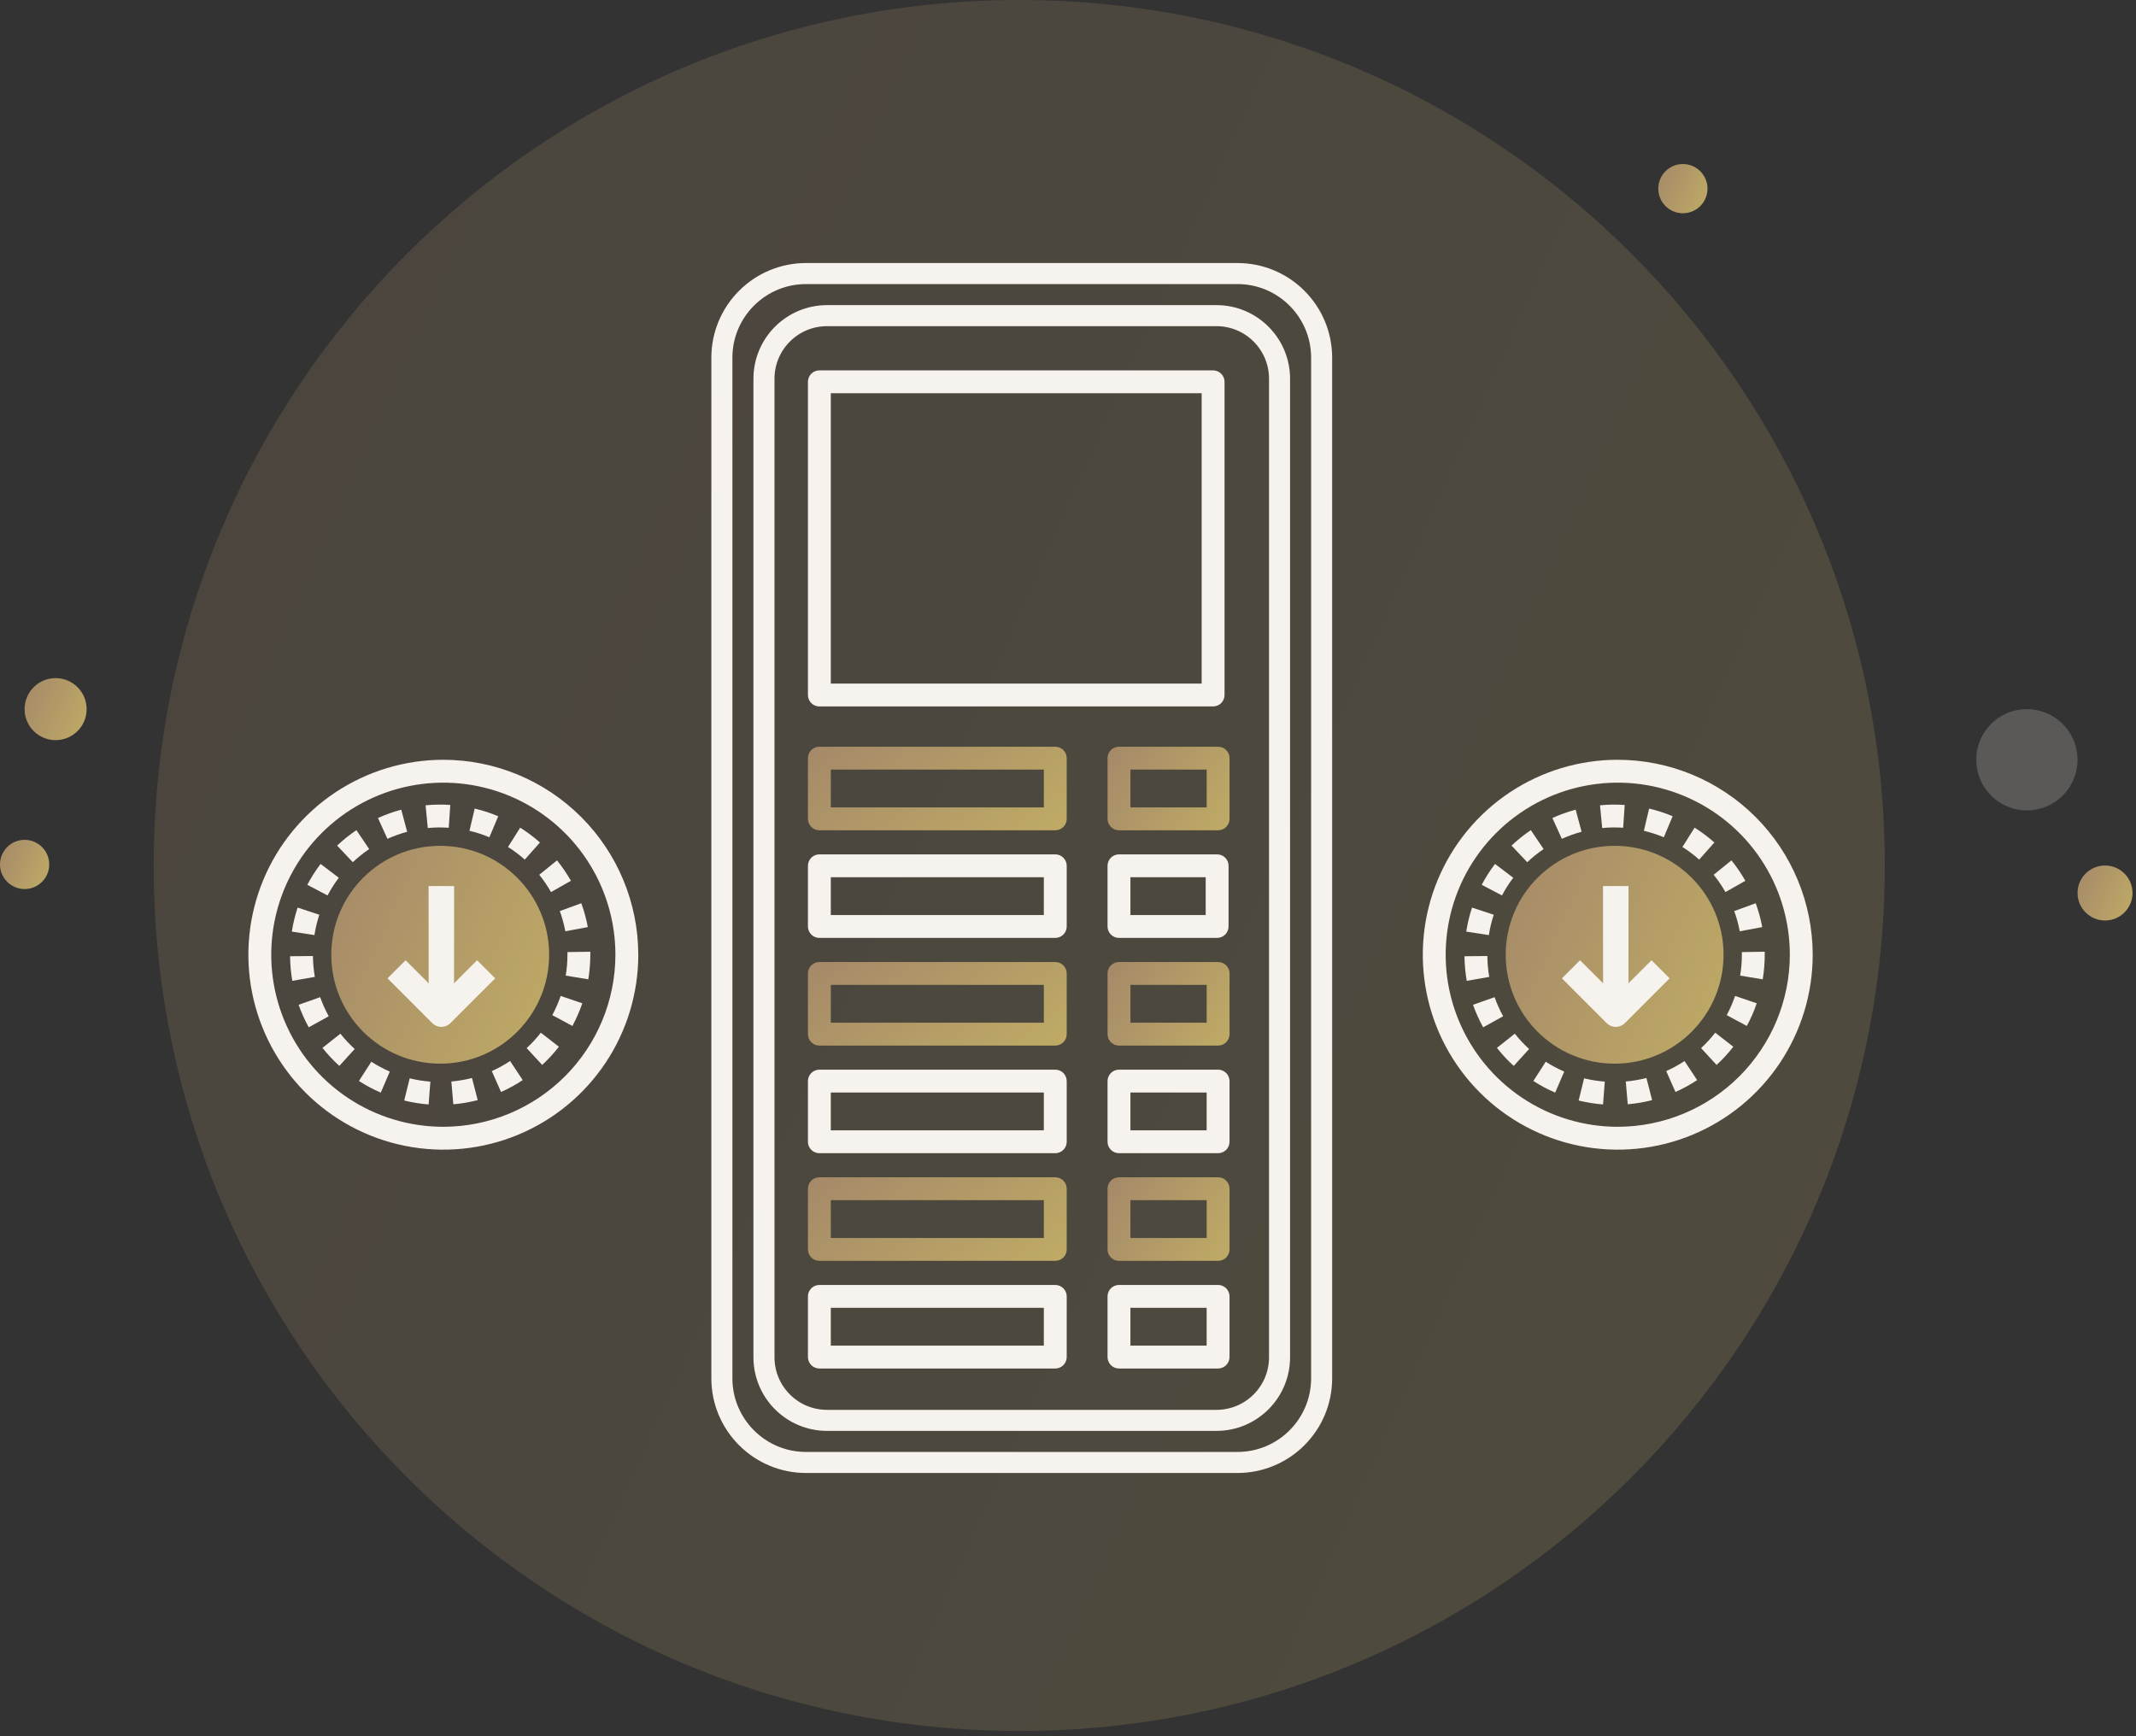 <svg width="203" height="165" viewBox="0 0 203 165" fill="none" xmlns="http://www.w3.org/2000/svg">
<rect x="0" y="0" width="203" height="165" fill="#333333" stroke="none"/>
<path opacity="0.2" d="M96.866 164.522C142.297 164.522 179.127 127.692 179.127 82.261C179.127 36.83 142.297 0 96.866 0C51.434 0 14.605 36.83 14.605 82.261C14.605 127.692 51.434 164.522 96.866 164.522Z" fill="url(#paint0_linear_621_7508)"/>
<path opacity="0.2" d="M192.632 77.026C193.584 77.026 194.514 76.744 195.306 76.215C196.097 75.686 196.714 74.935 197.078 74.055C197.443 73.176 197.538 72.208 197.352 71.274C197.167 70.341 196.708 69.483 196.035 68.81C195.362 68.137 194.504 67.679 193.571 67.493C192.637 67.307 191.669 67.403 190.79 67.767C189.911 68.131 189.159 68.748 188.63 69.539C188.101 70.331 187.819 71.261 187.819 72.213C187.819 73.49 188.326 74.714 189.229 75.617C190.131 76.519 191.355 77.026 192.632 77.026Z" fill="#F6F2ED"/>
<path d="M5.285 70.347C6.913 70.347 8.233 69.027 8.233 67.399C8.233 65.771 6.913 64.451 5.285 64.451C3.657 64.451 2.337 65.771 2.337 67.399C2.337 69.027 3.657 70.347 5.285 70.347Z" fill="url(#paint1_linear_621_7508)"/>
<path d="M2.339 84.5C3.631 84.5 4.678 83.453 4.678 82.161C4.678 80.87 3.631 79.822 2.339 79.822C1.047 79.822 0 80.87 0 82.161C0 83.453 1.047 84.5 2.339 84.5Z" fill="url(#paint2_linear_621_7508)"/>
<path d="M200.057 87.488C201.5 87.488 202.67 86.318 202.67 84.875C202.67 83.432 201.5 82.262 200.057 82.262C198.614 82.262 197.444 83.432 197.444 84.875C197.444 86.318 198.614 87.488 200.057 87.488Z" fill="url(#paint3_linear_621_7508)"/>
<path d="M159.937 20.268C161.229 20.268 162.276 19.221 162.276 17.929C162.276 16.637 161.229 15.59 159.937 15.59C158.645 15.59 157.598 16.637 157.598 17.929C157.598 19.221 158.645 20.268 159.937 20.268Z" fill="url(#paint4_linear_621_7508)"/>
<path d="M100.29 101.666H77.871C77.583 101.666 77.306 101.781 77.103 101.984C76.899 102.188 76.784 102.465 76.784 102.753V108.52C76.784 108.808 76.899 109.084 77.103 109.288C77.307 109.492 77.583 109.606 77.871 109.606H100.29C100.578 109.606 100.855 109.491 101.059 109.288C101.263 109.084 101.377 108.807 101.377 108.519V102.752C101.377 102.464 101.262 102.188 101.058 101.984C100.855 101.78 100.578 101.666 100.29 101.666ZM99.203 107.433H78.958V103.839H99.204L99.203 107.433Z" fill="#F6F2ED"/>
<path d="M100.291 111.896H77.872C77.584 111.896 77.307 112.011 77.103 112.215C76.9 112.419 76.785 112.695 76.785 112.983V118.751C76.785 119.04 76.9 119.316 77.104 119.519C77.308 119.723 77.584 119.837 77.872 119.837H100.291C100.579 119.837 100.856 119.723 101.06 119.519C101.264 119.315 101.378 119.039 101.378 118.75V112.982C101.378 112.694 101.263 112.418 101.059 112.215C100.856 112.011 100.579 111.896 100.291 111.896ZM99.204 117.663H78.959V114.069H99.205L99.204 117.663Z" fill="url(#paint5_linear_621_7508)"/>
<path d="M100.29 122.129H77.871C77.583 122.129 77.306 122.243 77.103 122.447C76.899 122.651 76.784 122.928 76.784 123.216V128.983C76.784 129.271 76.899 129.547 77.103 129.751C77.307 129.955 77.583 130.069 77.871 130.069H100.29C100.578 130.069 100.855 129.954 101.059 129.751C101.263 129.547 101.377 129.27 101.377 128.982V123.215C101.377 122.927 101.262 122.651 101.058 122.447C100.855 122.243 100.578 122.129 100.29 122.129ZM99.203 127.896H78.958V124.302H99.204L99.203 127.896Z" fill="#F6F2ED"/>
<path d="M115.764 101.666H106.345C106.057 101.666 105.78 101.781 105.576 101.984C105.372 102.188 105.258 102.465 105.258 102.753V108.52C105.258 108.808 105.373 109.084 105.577 109.288C105.78 109.492 106.057 109.606 106.345 109.606H115.764C116.052 109.606 116.329 109.491 116.532 109.288C116.736 109.084 116.851 108.807 116.851 108.519V102.752C116.851 102.464 116.736 102.188 116.532 101.984C116.328 101.78 116.052 101.666 115.764 101.666ZM114.677 107.433H107.432V103.839H114.678L114.677 107.433Z" fill="#F6F2ED"/>
<path d="M115.765 111.896H106.346C106.057 111.896 105.781 112.011 105.577 112.215C105.373 112.419 105.259 112.695 105.259 112.983V118.751C105.259 119.04 105.374 119.316 105.578 119.519C105.781 119.723 106.058 119.837 106.346 119.837H115.765C116.053 119.837 116.33 119.723 116.533 119.519C116.737 119.315 116.852 119.039 116.852 118.75V112.982C116.852 112.694 116.737 112.418 116.533 112.215C116.329 112.011 116.053 111.896 115.765 111.896ZM114.678 117.663H107.433V114.069H114.679L114.678 117.663Z" fill="url(#paint6_linear_621_7508)"/>
<path d="M115.764 122.129H106.345C106.057 122.129 105.78 122.243 105.576 122.447C105.372 122.651 105.258 122.928 105.258 123.216V128.983C105.258 129.271 105.373 129.547 105.577 129.751C105.78 129.955 106.057 130.069 106.345 130.069H115.764C116.052 130.069 116.329 129.954 116.532 129.751C116.736 129.547 116.851 129.27 116.851 128.982V123.215C116.851 122.927 116.736 122.651 116.532 122.447C116.328 122.243 116.052 122.129 115.764 122.129ZM114.677 127.896H107.432V124.302H114.678L114.677 127.896Z" fill="#F6F2ED"/>
<path d="M115.605 30H78.605C75.291 30 72.605 32.686 72.605 36V129C72.605 132.314 75.291 135 78.605 135H115.605C118.919 135 121.605 132.314 121.605 129V36C121.605 32.686 118.919 30 115.605 30Z" stroke="#F6F2ED" stroke-width="2"/>
<path d="M117.605 26H76.605C72.187 26 68.605 29.582 68.605 34V131C68.605 135.418 72.187 139 76.605 139H117.605C122.023 139 125.605 135.418 125.605 131V34C125.605 29.582 122.023 26 117.605 26Z" stroke="#F6F2ED" stroke-width="2"/>
<path d="M100.291 70.973H77.872C77.584 70.973 77.307 71.087 77.103 71.291C76.9 71.495 76.785 71.771 76.785 72.06V77.828C76.785 78.116 76.9 78.392 77.104 78.596C77.308 78.799 77.584 78.914 77.872 78.914H100.291C100.579 78.914 100.856 78.799 101.06 78.595C101.264 78.391 101.378 78.115 101.378 77.827V72.059C101.378 71.77 101.263 71.494 101.059 71.291C100.856 71.087 100.579 70.973 100.291 70.973ZM99.204 76.74H78.959V73.146H99.205L99.204 76.74Z" fill="url(#paint7_linear_621_7508)"/>
<path d="M100.29 81.203H77.871C77.583 81.203 77.306 81.318 77.103 81.522C76.899 81.725 76.784 82.002 76.784 82.29V88.057C76.784 88.345 76.899 88.621 77.103 88.825C77.307 89.029 77.583 89.143 77.871 89.143H100.29C100.578 89.143 100.855 89.029 101.059 88.825C101.263 88.621 101.377 88.344 101.377 88.056V82.289C101.377 82.001 101.262 81.725 101.058 81.521C100.855 81.317 100.578 81.203 100.29 81.203ZM99.203 86.97H78.958V83.376H99.204L99.203 86.97Z" fill="#F6F2ED"/>
<path d="M100.291 91.436H77.872C77.584 91.436 77.307 91.55 77.103 91.754C76.9 91.958 76.785 92.234 76.785 92.523V98.29C76.785 98.579 76.9 98.855 77.104 99.058C77.308 99.262 77.584 99.376 77.872 99.376H100.291C100.579 99.376 100.856 99.262 101.06 99.058C101.264 98.854 101.378 98.578 101.378 98.29V92.522C101.378 92.233 101.263 91.957 101.059 91.754C100.856 91.55 100.579 91.436 100.291 91.436ZM99.204 97.203H78.959V93.609H99.205L99.204 97.203Z" fill="url(#paint8_linear_621_7508)"/>
<path d="M115.765 70.973H106.346C106.057 70.973 105.781 71.087 105.577 71.291C105.373 71.495 105.259 71.771 105.259 72.06V77.828C105.259 78.116 105.374 78.392 105.578 78.596C105.781 78.799 106.058 78.914 106.346 78.914H115.765C116.053 78.914 116.33 78.799 116.533 78.595C116.737 78.391 116.852 78.115 116.852 77.827V72.059C116.852 71.77 116.737 71.494 116.533 71.291C116.329 71.087 116.053 70.973 115.765 70.973ZM114.678 76.74H107.433V73.146H114.679L114.678 76.74Z" fill="url(#paint9_linear_621_7508)"/>
<path d="M115.673 81.203H106.345C106.057 81.203 105.78 81.318 105.576 81.522C105.372 81.725 105.258 82.002 105.258 82.29V88.057C105.258 88.345 105.373 88.621 105.577 88.825C105.78 89.029 106.057 89.143 106.345 89.143H115.673C115.961 89.143 116.238 89.029 116.441 88.825C116.645 88.621 116.76 88.344 116.76 88.056V82.289C116.76 82.001 116.645 81.725 116.441 81.521C116.237 81.317 115.961 81.203 115.673 81.203ZM114.586 86.97H107.432V83.376H114.586V86.97Z" fill="#F6F2ED"/>
<path d="M115.765 91.436H106.346C106.057 91.436 105.781 91.55 105.577 91.754C105.373 91.958 105.259 92.234 105.259 92.523V98.29C105.259 98.579 105.374 98.855 105.578 99.058C105.781 99.262 106.058 99.376 106.346 99.376H115.765C116.053 99.376 116.33 99.262 116.533 99.058C116.737 98.854 116.852 98.578 116.852 98.29V92.522C116.852 92.233 116.737 91.957 116.533 91.754C116.329 91.55 116.053 91.436 115.765 91.436ZM114.678 97.203H107.433V93.609H114.679L114.678 97.203Z" fill="url(#paint10_linear_621_7508)"/>
<path d="M115.29 35.203H77.871C77.583 35.203 77.306 35.318 77.103 35.522C76.899 35.725 76.784 36.002 76.784 36.29V66.057C76.784 66.345 76.899 66.621 77.103 66.825C77.307 67.029 77.583 67.143 77.871 67.143H115.29C115.578 67.143 115.855 67.029 116.059 66.825C116.263 66.621 116.377 66.344 116.377 66.056V36.29C116.377 36.002 116.263 35.725 116.059 35.522C115.855 35.318 115.578 35.203 115.29 35.203ZM114.203 64.97H78.958V37.376H114.204L114.203 64.97Z" fill="#F6F2ED"/>
<path d="M153.45 101.095C159.167 101.095 163.802 96.46 163.802 90.743C163.802 85.025 159.167 80.391 153.45 80.391C147.732 80.391 143.098 85.025 143.098 90.743C143.098 96.46 147.732 101.095 153.45 101.095Z" fill="url(#paint11_linear_621_7508)"/>
<path d="M153.747 72.213C150.082 72.213 146.5 73.299 143.453 75.335C140.406 77.371 138.031 80.265 136.629 83.65C135.227 87.036 134.86 90.761 135.575 94.356C136.29 97.95 138.054 101.251 140.645 103.842C143.237 106.433 146.538 108.198 150.132 108.913C153.726 109.628 157.452 109.261 160.837 107.859C164.223 106.456 167.116 104.081 169.152 101.034C171.188 97.988 172.275 94.405 172.275 90.741C172.269 85.829 170.315 81.119 166.842 77.646C163.368 74.172 158.659 72.218 153.747 72.213ZM153.747 107.096C150.512 107.096 147.35 106.137 144.661 104.34C141.972 102.543 139.875 99.989 138.638 97C137.4 94.012 137.076 90.724 137.707 87.551C138.338 84.379 139.896 81.465 142.183 79.178C144.47 76.891 147.384 75.333 150.556 74.702C153.729 74.071 157.017 74.395 160.005 75.633C162.993 76.871 165.548 78.967 167.345 81.656C169.142 84.346 170.101 87.507 170.101 90.742C170.096 95.078 168.371 99.234 165.305 102.3C162.239 105.366 158.083 107.091 153.747 107.096Z" fill="#F6F2ED"/>
<path d="M141.962 86.942L139.899 86.26C139.652 87.005 139.468 87.769 139.349 88.544L141.497 88.876C141.598 88.219 141.754 87.572 141.962 86.942ZM141.355 90.865L139.181 90.885C139.189 91.669 139.26 92.451 139.395 93.224L141.536 92.849C141.421 92.193 141.361 91.53 141.355 90.865ZM143.814 83.427L142.082 82.112C141.608 82.738 141.186 83.401 140.82 84.096L142.743 85.108C143.053 84.519 143.411 83.957 143.814 83.427ZM142.042 94.775L139.993 95.501C140.254 96.239 140.576 96.956 140.956 97.641L142.856 96.59C142.535 96.008 142.263 95.401 142.042 94.775ZM146.701 80.701L145.487 78.901C144.836 79.34 144.223 79.831 143.653 80.37L145.146 81.948C145.629 81.491 146.149 81.074 146.701 80.701ZM163.983 84.787L165.874 83.716C165.487 83.034 165.044 82.385 164.551 81.775L162.862 83.142C163.279 83.659 163.654 84.209 163.982 84.787L163.983 84.787ZM143.963 98.246L142.263 99.596C142.748 100.21 143.283 100.784 143.863 101.31L145.323 99.701C144.831 99.254 144.376 98.767 143.963 98.246ZM165.342 88.514L167.479 88.115C167.335 87.343 167.127 86.585 166.859 85.847L164.817 86.594C165.045 87.218 165.22 87.861 165.342 88.514ZM150.31 79.055L149.747 76.956C148.989 77.159 148.249 77.425 147.535 77.749L148.435 79.728C149.04 79.453 149.667 79.228 150.31 79.055ZM154.51 102.791L154.697 104.956C155.479 104.889 156.254 104.758 157.014 104.562L156.472 102.458C155.828 102.622 155.172 102.734 154.51 102.791ZM161.667 99.618L163.142 101.217C163.718 100.685 164.249 100.106 164.73 99.486L163.012 98.153C162.604 98.678 162.153 99.168 161.666 99.618L161.667 99.618ZM164.101 96.483L166.014 97.513C166.386 96.822 166.701 96.102 166.955 95.359L164.899 94.659C164.682 95.288 164.416 95.898 164.101 96.484V96.483ZM161.053 78.662L159.893 80.501C160.455 80.856 160.988 81.258 161.486 81.701L162.929 80.076C162.343 79.555 161.715 79.083 161.053 78.663V78.662ZM145.726 102.742C146.385 103.168 147.079 103.538 147.8 103.848L148.66 101.848C148.049 101.585 147.462 101.271 146.903 100.911L145.726 102.742ZM167.716 90.457L165.542 90.49V90.74C165.542 91.406 165.488 92.07 165.38 92.727L167.525 93.081C167.652 92.304 167.716 91.519 167.716 90.733V90.457ZM150.03 104.6C150.791 104.786 151.567 104.91 152.349 104.971L152.515 102.803C151.851 102.752 151.194 102.647 150.548 102.488L150.03 104.6ZM158.352 101.799L159.232 103.787C159.949 103.469 160.638 103.092 161.293 102.66L160.093 100.846C159.54 101.213 158.957 101.533 158.352 101.803V101.799ZM152.06 76.535L152.27 78.7C152.932 78.636 153.597 78.628 154.261 78.675L154.408 76.507C153.625 76.452 152.84 76.463 152.06 76.54V76.535ZM156.73 76.847L156.23 78.963C156.877 79.116 157.51 79.322 158.124 79.579L158.965 77.579C158.241 77.275 157.493 77.031 156.73 76.85V76.847Z" fill="#F6F2ED"/>
<path fill-rule="evenodd" clip-rule="evenodd" d="M152.354 95.765L152.346 84.214H154.771L154.763 95.765L152.321 95.765H152.354Z" fill="#F6F2ED"/>
<path fill-rule="evenodd" clip-rule="evenodd" d="M153.567 94.655L156.955 91.267L158.676 92.987L154.418 97.245C154.306 97.358 154.171 97.448 154.024 97.51C153.876 97.571 153.717 97.603 153.557 97.602C153.397 97.602 153.239 97.57 153.091 97.509C152.944 97.447 152.81 97.357 152.697 97.243L148.44 92.986L150.161 91.266L153.549 94.654L153.567 94.655Z" fill="#F6F2ED"/>
<path d="M41.836 101.095C47.553 101.095 52.188 96.46 52.188 90.743C52.188 85.025 47.553 80.391 41.836 80.391C36.119 80.391 31.484 85.025 31.484 90.743C31.484 96.46 36.119 101.095 41.836 101.095Z" fill="url(#paint12_linear_621_7508)"/>
<path d="M42.133 72.213C38.468 72.213 34.886 73.299 31.839 75.335C28.793 77.371 26.418 80.265 25.015 83.65C23.613 87.036 23.246 90.761 23.961 94.356C24.676 97.95 26.441 101.251 29.032 103.842C31.623 106.433 34.924 108.198 38.518 108.913C42.112 109.628 45.838 109.261 49.223 107.859C52.609 106.456 55.503 104.081 57.538 101.034C59.574 97.988 60.661 94.405 60.661 90.741C60.655 85.829 58.702 81.119 55.228 77.646C51.755 74.172 47.045 72.218 42.133 72.213ZM42.133 107.096C38.898 107.096 35.737 106.137 33.047 104.34C30.358 102.543 28.262 99.989 27.024 97C25.786 94.012 25.462 90.724 26.093 87.551C26.724 84.379 28.282 81.465 30.569 79.178C32.856 76.891 35.77 75.333 38.943 74.702C42.115 74.071 45.403 74.395 48.391 75.633C51.38 76.871 53.934 78.967 55.731 81.656C57.528 84.346 58.487 87.507 58.487 90.742C58.482 95.078 56.757 99.234 53.691 102.3C50.626 105.366 46.469 107.091 42.133 107.096Z" fill="#F6F2ED"/>
<path d="M30.348 86.942L28.285 86.26C28.039 87.005 27.855 87.769 27.735 88.544L29.883 88.876C29.984 88.219 30.14 87.572 30.348 86.942ZM29.741 90.865L27.567 90.885C27.575 91.669 27.646 92.451 27.781 93.224L29.922 92.849C29.808 92.193 29.747 91.53 29.741 90.865ZM32.2 83.427L30.468 82.112C29.994 82.738 29.572 83.401 29.206 84.096L31.129 85.108C31.439 84.519 31.797 83.957 32.2 83.427ZM30.428 94.775L28.379 95.501C28.64 96.239 28.963 96.956 29.342 97.641L31.242 96.59C30.922 96.008 30.649 95.401 30.428 94.775ZM35.087 80.701L33.873 78.901C33.222 79.34 32.609 79.831 32.039 80.37L33.532 81.948C34.015 81.491 34.535 81.074 35.087 80.701ZM52.369 84.787L54.26 83.716C53.873 83.034 53.43 82.385 52.937 81.775L51.248 83.142C51.666 83.659 52.04 84.209 52.368 84.787L52.369 84.787ZM32.349 98.246L30.649 99.596C31.134 100.21 31.669 100.784 32.249 101.31L33.709 99.701C33.217 99.254 32.762 98.767 32.349 98.246ZM53.728 88.514L55.865 88.115C55.721 87.343 55.514 86.585 55.245 85.847L53.203 86.594C53.431 87.218 53.606 87.861 53.728 88.514ZM38.696 79.055L38.133 76.956C37.375 77.159 36.635 77.425 35.921 77.749L36.821 79.728C37.426 79.453 38.053 79.228 38.696 79.055ZM42.896 102.791L43.083 104.956C43.865 104.889 44.64 104.758 45.4 104.562L44.858 102.458C44.214 102.622 43.558 102.734 42.896 102.791ZM50.053 99.618L51.528 101.217C52.104 100.685 52.635 100.106 53.116 99.486L51.398 98.153C50.99 98.678 50.54 99.168 50.052 99.618L50.053 99.618ZM52.487 96.483L54.4 97.513C54.772 96.822 55.087 96.102 55.341 95.359L53.285 94.659C53.069 95.288 52.802 95.898 52.487 96.484V96.483ZM49.439 78.662L48.279 80.501C48.842 80.856 49.374 81.258 49.872 81.701L51.315 80.076C50.729 79.555 50.102 79.083 49.439 78.663V78.662ZM34.112 102.742C34.771 103.168 35.465 103.538 36.186 103.848L37.046 101.848C36.435 101.585 35.848 101.271 35.289 100.911L34.112 102.742ZM56.102 90.457L53.928 90.49V90.74C53.928 91.406 53.874 92.07 53.766 92.727L55.911 93.081C56.038 92.304 56.102 91.519 56.102 90.733V90.457ZM38.416 104.6C39.178 104.786 39.953 104.91 40.735 104.971L40.901 102.803C40.238 102.752 39.58 102.647 38.934 102.488L38.416 104.6ZM46.738 101.799L47.618 103.787C48.335 103.469 49.024 103.092 49.679 102.66L48.479 100.846C47.926 101.213 47.344 101.533 46.738 101.803V101.799ZM40.446 76.535L40.656 78.7C41.318 78.636 41.984 78.628 42.647 78.675L42.794 76.507C42.012 76.452 41.226 76.463 40.446 76.54V76.535ZM45.116 76.847L44.616 78.963C45.263 79.116 45.897 79.322 46.51 79.579L47.351 77.579C46.627 77.275 45.88 77.031 45.116 76.85V76.847Z" fill="#F6F2ED"/>
<path fill-rule="evenodd" clip-rule="evenodd" d="M40.741 95.765L40.733 84.214H43.158L43.15 95.765L40.707 95.765H40.741Z" fill="#F6F2ED"/>
<path fill-rule="evenodd" clip-rule="evenodd" d="M41.954 94.655L45.342 91.267L47.062 92.987L42.805 97.245C42.692 97.358 42.558 97.448 42.41 97.51C42.263 97.571 42.104 97.603 41.944 97.602C41.784 97.602 41.626 97.57 41.478 97.509C41.331 97.447 41.197 97.357 41.084 97.243L36.827 92.986L38.548 91.266L41.936 94.654L41.954 94.655Z" fill="#F6F2ED"/>
<defs>
<linearGradient id="paint0_linear_621_7508" x1="12.093" y1="7.769" x2="272.392" y2="124.559" gradientUnits="userSpaceOnUse">
<stop stop-color="#A58969"/>
<stop offset="1" stop-color="#C7B664"/>
</linearGradient>
<linearGradient id="paint1_linear_621_7508" x1="2.247" y1="64.73" x2="11.575" y2="68.915" gradientUnits="userSpaceOnUse">
<stop stop-color="#A58969"/>
<stop offset="1" stop-color="#C7B664"/>
</linearGradient>
<linearGradient id="paint2_linear_621_7508" x1="-0.071" y1="80.043" x2="7.33" y2="83.364" gradientUnits="userSpaceOnUse">
<stop stop-color="#A58969"/>
<stop offset="1" stop-color="#C7B664"/>
</linearGradient>
<linearGradient id="paint3_linear_621_7508" x1="197.364" y1="82.508" x2="205.632" y2="86.218" gradientUnits="userSpaceOnUse">
<stop stop-color="#A58969"/>
<stop offset="1" stop-color="#C7B664"/>
</linearGradient>
<linearGradient id="paint4_linear_621_7508" x1="157.527" y1="15.811" x2="164.928" y2="19.131" gradientUnits="userSpaceOnUse">
<stop stop-color="#A58969"/>
<stop offset="1" stop-color="#C7B664"/>
</linearGradient>
<linearGradient id="paint5_linear_621_7508" x1="76.41" y1="112.271" x2="92.359" y2="134.433" gradientUnits="userSpaceOnUse">
<stop stop-color="#A58969"/>
<stop offset="1" stop-color="#C7B664"/>
</linearGradient>
<linearGradient id="paint6_linear_621_7508" x1="105.082" y1="112.271" x2="120.501" y2="122.371" gradientUnits="userSpaceOnUse">
<stop stop-color="#A58969"/>
<stop offset="1" stop-color="#C7B664"/>
</linearGradient>
<linearGradient id="paint7_linear_621_7508" x1="76.41" y1="71.348" x2="92.359" y2="93.509" gradientUnits="userSpaceOnUse">
<stop stop-color="#A58969"/>
<stop offset="1" stop-color="#C7B664"/>
</linearGradient>
<linearGradient id="paint8_linear_621_7508" x1="76.41" y1="91.811" x2="92.359" y2="113.972" gradientUnits="userSpaceOnUse">
<stop stop-color="#A58969"/>
<stop offset="1" stop-color="#C7B664"/>
</linearGradient>
<linearGradient id="paint9_linear_621_7508" x1="105.082" y1="71.348" x2="120.501" y2="81.447" gradientUnits="userSpaceOnUse">
<stop stop-color="#A58969"/>
<stop offset="1" stop-color="#C7B664"/>
</linearGradient>
<linearGradient id="paint10_linear_621_7508" x1="105.082" y1="91.811" x2="120.501" y2="101.91" gradientUnits="userSpaceOnUse">
<stop stop-color="#A58969"/>
<stop offset="1" stop-color="#C7B664"/>
</linearGradient>
<linearGradient id="paint11_linear_621_7508" x1="142.782" y1="81.368" x2="175.538" y2="96.066" gradientUnits="userSpaceOnUse">
<stop stop-color="#A58969"/>
<stop offset="1" stop-color="#C7B664"/>
</linearGradient>
<linearGradient id="paint12_linear_621_7508" x1="31.168" y1="81.368" x2="63.925" y2="96.066" gradientUnits="userSpaceOnUse">
<stop stop-color="#A58969"/>
<stop offset="1" stop-color="#C7B664"/>
</linearGradient>
</defs>
</svg>
